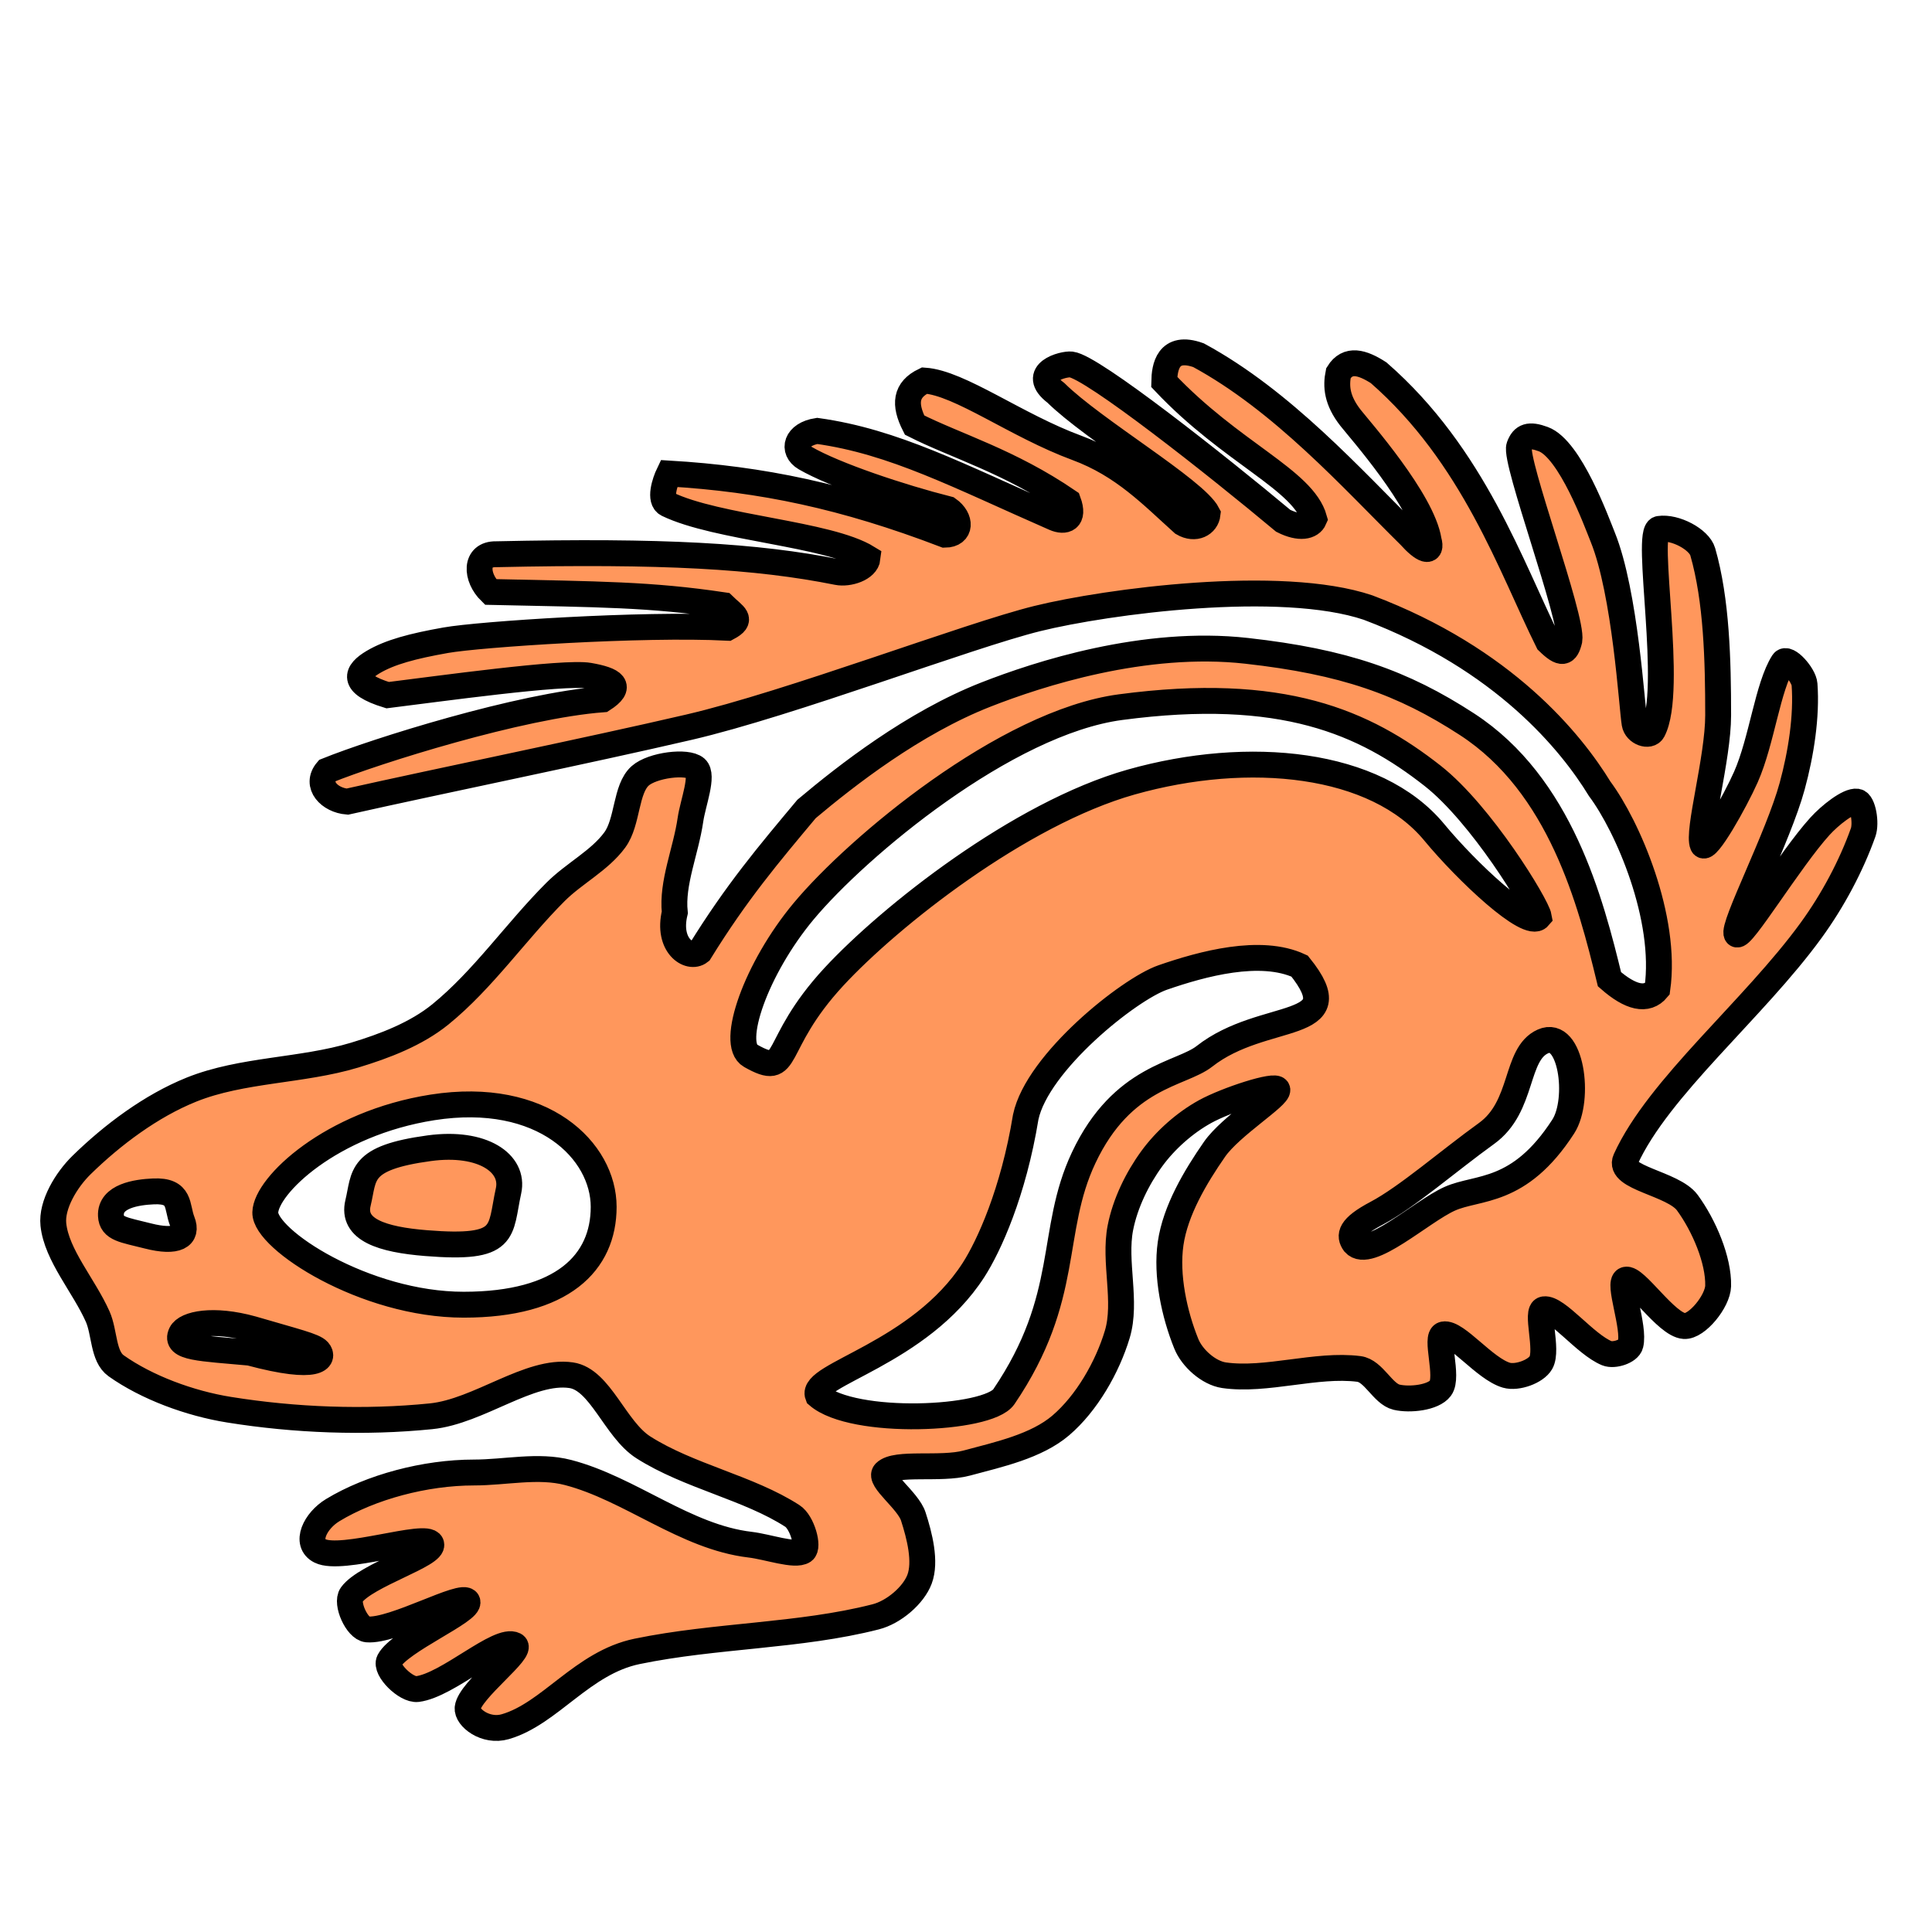<?xml version="1.0" encoding="UTF-8" standalone="no"?>
<!-- Created with Inkscape (http://www.inkscape.org/) -->
<svg
   xmlns:dc="http://purl.org/dc/elements/1.1/"
   xmlns:cc="http://web.resource.org/cc/"
   xmlns:rdf="http://www.w3.org/1999/02/22-rdf-syntax-ns#"
   xmlns:svg="http://www.w3.org/2000/svg"
   xmlns="http://www.w3.org/2000/svg"
   xmlns:sodipodi="http://inkscape.sourceforge.net/DTD/sodipodi-0.dtd"
   xmlns:inkscape="http://www.inkscape.org/namespaces/inkscape"
   width="48px"
   height="48px"
   id="svg1305"
   sodipodi:version="0.32"
   inkscape:version="0.43"
   sodipodi:docbase="/home/manuel/.icons/x-vector/scalable/apps"
   sodipodi:docname="sodipodi.svg">
  <defs
     id="defs1307" />
  <sodipodi:namedview
     id="base"
     pagecolor="#ffffff"
     bordercolor="#666666"
     borderopacity="1.0"
     inkscape:pageopacity="0.0"
     inkscape:pageshadow="2"
     inkscape:zoom="8.2083384"
     inkscape:cx="21.943225"
     inkscape:cy="16.362814"
     inkscape:current-layer="layer1"
     showgrid="true"
     inkscape:grid-bbox="true"
     inkscape:document-units="px"
     inkscape:window-width="897"
     inkscape:window-height="544"
     inkscape:window-x="6"
     inkscape:window-y="47" />
  <g
     id="layer1"
     inkscape:label="Layer 1"
     inkscape:groupmode="layer">
    <path
       d="M 17.288,19.087 C 17.071,18.898 16.208,19.008 15.907,19.274 C 15.537,19.601 15.603,20.419 15.275,20.867 C 14.901,21.38 14.263,21.698 13.802,22.159 C 12.818,23.143 12.004,24.338 10.941,25.202 C 10.341,25.689 9.559,25.988 8.812,26.214 C 7.498,26.611 6.014,26.566 4.757,27.071 C 3.753,27.475 2.793,28.195 2.028,28.943 C 1.649,29.313 1.274,29.931 1.326,30.424 C 1.407,31.187 2.083,31.938 2.427,32.71 C 2.603,33.107 2.556,33.7 2.886,33.933 C 3.645,34.471 4.715,34.868 5.693,35.024 C 7.322,35.286 9.065,35.353 10.709,35.187 C 11.897,35.067 13.156,34.015 14.191,34.167 C 14.915,34.273 15.282,35.513 15.985,35.96 C 17.114,36.679 18.604,36.963 19.687,37.664 C 19.93,37.82 20.103,38.436 19.961,38.533 C 19.753,38.674 19.078,38.429 18.636,38.377 C 17.025,38.187 15.658,36.987 14.113,36.584 C 13.371,36.39 12.554,36.584 11.774,36.584 C 10.564,36.584 9.212,36.945 8.266,37.519 C 7.828,37.785 7.562,38.337 7.954,38.533 C 8.491,38.801 10.596,38.073 10.712,38.358 C 10.821,38.625 9.088,39.13 8.733,39.625 C 8.586,39.83 8.869,40.46 9.123,40.482 C 9.778,40.538 11.509,39.552 11.612,39.79 C 11.713,40.022 9.923,40.773 9.669,41.262 C 9.559,41.475 10.088,41.999 10.371,41.964 C 11.127,41.869 12.393,40.668 12.788,40.872 C 13.027,40.996 11.669,41.992 11.618,42.432 C 11.591,42.668 12.062,43.042 12.554,42.899 C 13.666,42.577 14.47,41.309 15.829,41.028 C 17.778,40.625 19.869,40.653 21.755,40.17 C 22.208,40.055 22.697,39.633 22.846,39.235 C 23.009,38.801 22.847,38.159 22.69,37.675 C 22.561,37.275 21.817,36.756 21.988,36.584 C 22.258,36.314 23.364,36.524 24.016,36.35 C 24.82,36.134 25.748,35.932 26.355,35.414 C 26.996,34.867 27.511,33.973 27.758,33.153 C 28.005,32.336 27.669,31.353 27.836,30.502 C 27.955,29.897 28.254,29.283 28.616,28.787 C 28.956,28.321 29.437,27.895 29.941,27.617 C 30.476,27.323 31.698,26.926 31.735,27.071 C 31.776,27.238 30.577,27.974 30.175,28.553 C 29.693,29.247 29.202,30.078 29.084,30.892 C 28.968,31.689 29.175,32.651 29.474,33.387 C 29.617,33.742 30.029,34.111 30.409,34.167 C 31.458,34.319 32.702,33.876 33.762,34.011 C 34.131,34.058 34.352,34.631 34.698,34.713 C 35.027,34.79 35.61,34.726 35.787,34.49 C 36,34.206 35.638,33.198 35.867,33.153 C 36.185,33.09 36.886,34.01 37.427,34.167 C 37.692,34.244 38.157,34.077 38.284,33.855 C 38.469,33.531 38.138,32.561 38.362,32.529 C 38.684,32.483 39.383,33.401 39.922,33.621 C 40.098,33.693 40.465,33.576 40.509,33.406 C 40.621,32.967 40.181,31.867 40.388,31.795 C 40.626,31.713 41.394,32.915 41.844,32.945 C 42.16,32.966 42.677,32.329 42.687,31.949 C 42.703,31.307 42.336,30.446 41.921,29.879 C 41.569,29.399 40.179,29.265 40.388,28.806 C 41.205,27.01 43.568,25.08 44.998,23.112 C 45.535,22.373 45.994,21.512 46.289,20.682 C 46.373,20.446 46.284,19.937 46.136,19.916 C 45.926,19.886 45.461,20.259 45.216,20.529 C 44.465,21.357 43.253,23.365 43.147,23.211 C 43.023,23.033 44.186,20.788 44.526,19.532 C 44.748,18.718 44.891,17.793 44.833,17.003 C 44.816,16.767 44.4,16.3 44.302,16.455 C 43.915,17.066 43.776,18.396 43.377,19.303 C 43.11,19.907 42.391,21.184 42.304,20.989 C 42.162,20.673 42.687,18.844 42.687,17.77 C 42.687,16.417 42.651,14.911 42.304,13.708 C 42.216,13.404 41.622,13.08 41.222,13.14 C 40.851,13.195 41.597,17.15 41.064,18.154 C 40.977,18.318 40.649,18.207 40.611,17.976 C 40.544,17.578 40.381,14.728 39.819,13.343 C 39.673,12.983 39.011,11.157 38.342,10.91 C 37.993,10.781 37.838,10.832 37.744,11.091 C 37.616,11.443 39.081,15.363 38.991,15.905 C 38.911,16.235 38.805,16.278 38.461,15.942 C 37.549,14.108 36.613,11.32 34.252,9.261 C 33.846,9 33.485,8.894 33.253,9.27 C 33.187,9.596 33.211,9.944 33.556,10.384 C 33.782,10.672 35.336,12.427 35.495,13.429 C 35.589,13.766 35.357,13.682 35.024,13.308 C 33.591,11.895 31.867,9.958 29.777,8.825 C 29.016,8.554 28.931,9.128 28.925,9.489 C 30.591,11.256 32.378,11.916 32.652,12.893 C 32.57,13.086 32.287,13.143 31.881,12.939 C 30.25,11.575 27.14,9.115 26.613,9.055 C 26.422,9.033 25.569,9.256 26.233,9.76 C 27.166,10.681 29.697,12.171 30.002,12.769 C 29.974,13.022 29.695,13.176 29.389,12.998 C 28.612,12.299 27.909,11.554 26.756,11.128 C 25.244,10.571 23.85,9.515 22.968,9.455 C 22.494,9.683 22.458,10.041 22.722,10.561 C 23.748,11.08 25.073,11.456 26.538,12.457 C 26.704,12.908 26.456,12.981 26.198,12.868 C 23.808,11.822 22.217,10.973 20.305,10.706 C 19.776,10.787 19.67,11.185 20.005,11.381 C 20.735,11.805 22.376,12.352 23.557,12.651 C 23.888,12.883 23.888,13.281 23.478,13.285 C 20.97,12.326 18.927,11.901 16.619,11.764 C 16.514,11.981 16.374,12.424 16.583,12.526 C 17.813,13.122 20.572,13.254 21.556,13.861 C 21.527,14.13 21.077,14.268 20.806,14.214 C 18.795,13.811 16.461,13.679 12.326,13.77 C 11.792,13.758 11.814,14.344 12.188,14.707 C 14.895,14.766 16.169,14.766 17.972,15.036 C 18.238,15.297 18.474,15.385 18.077,15.596 C 15.954,15.487 11.901,15.759 11.076,15.906 C 10.251,16.052 9.688,16.202 9.272,16.448 C 8.857,16.694 8.7,16.985 9.63,17.271 C 10.846,17.121 14.013,16.679 14.633,16.787 C 15.253,16.895 15.477,17.053 14.976,17.375 C 12.923,17.53 9.347,18.654 8.124,19.147 C 7.821,19.504 8.19,19.88 8.629,19.916 C 10.914,19.403 14.592,18.654 17.112,18.068 C 19.632,17.483 24.051,15.792 25.774,15.367 C 27.498,14.942 31.823,14.363 33.989,15.095 C 37.373,16.372 39.042,18.45 39.744,19.598 C 40.438,20.527 41.426,22.809 41.176,24.571 C 40.915,24.886 40.506,24.784 39.987,24.329 C 39.519,22.4 38.77,19.505 36.449,17.995 C 34.849,16.954 33.389,16.44 30.973,16.17 C 28.43,15.885 25.795,16.747 24.498,17.255 C 22.695,17.961 21.028,19.267 20.039,20.098 C 19.095,21.227 18.303,22.161 17.384,23.648 C 17.126,23.851 16.567,23.489 16.765,22.671 C 16.688,21.934 17.041,21.148 17.154,20.366 C 17.216,19.942 17.487,19.262 17.288,19.087 z M 14.998,29.984 C 14.998,31.37 13.978,32.415 11.52,32.415 C 9.062,32.415 6.574,30.792 6.591,30.123 C 6.607,29.46 8.217,27.91 10.745,27.513 C 13.497,27.082 14.998,28.598 14.998,29.984 z M 12.634,29.587 C 12.409,30.612 12.628,31.049 10.586,30.885 C 9.491,30.797 8.733,30.553 8.895,29.885 C 9.06,29.204 8.902,28.766 10.665,28.527 C 11.992,28.347 12.785,28.902 12.634,29.587 z M 4.527,30.342 C 4.676,30.717 4.398,30.892 3.671,30.706 C 3.07,30.553 2.771,30.532 2.756,30.203 C 2.732,29.718 3.388,29.619 3.81,29.6 C 4.505,29.568 4.382,29.976 4.527,30.342 z M 7.91,33.563 C 8.061,33.733 7.939,34.072 6.205,33.607 C 4.989,33.494 4.322,33.493 4.501,33.128 C 4.617,32.892 5.295,32.747 6.27,33.018 C 7.355,33.336 7.796,33.437 7.91,33.563 z M 38.232,22.782 C 37.967,23.094 36.432,21.645 35.634,20.679 C 34.184,18.924 31.032,18.604 28.103,19.43 C 25.33,20.214 22.111,22.764 20.717,24.269 C 19.123,25.994 19.67,26.806 18.648,26.23 C 18.128,25.937 18.781,24.061 19.967,22.639 C 21.297,21.044 24.988,17.948 27.839,17.569 C 31.866,17.034 33.902,17.947 35.594,19.276 C 36.801,20.224 38.18,22.485 38.232,22.782 z M 38.838,27.989 C 37.739,29.688 36.718,29.468 36.016,29.784 C 35.313,30.099 34.016,31.308 33.649,30.89 C 33.512,30.699 33.528,30.498 34.203,30.142 C 34.954,29.745 35.998,28.833 36.932,28.161 C 37.866,27.488 37.63,26.19 38.333,25.874 C 39.035,25.558 39.274,27.314 38.838,27.989 z M 32.288,24.002 C 33.618,25.652 31.401,25.084 29.924,26.244 C 29.342,26.701 27.886,26.724 26.925,28.761 C 26.058,30.598 26.626,32.218 24.941,34.701 C 24.549,35.278 21.197,35.43 20.32,34.671 C 20.118,34.151 22.846,33.639 24.189,31.549 C 24.566,30.962 25.177,29.632 25.484,27.752 C 25.773,26.391 28.053,24.573 28.889,24.285 C 29.866,23.947 31.316,23.549 32.288,24.002 z "
       style="font-size:12px;fill:#ff975c;stroke:#000000;stroke-width:0.643"
       id="path2" />
  </g>
</svg>

